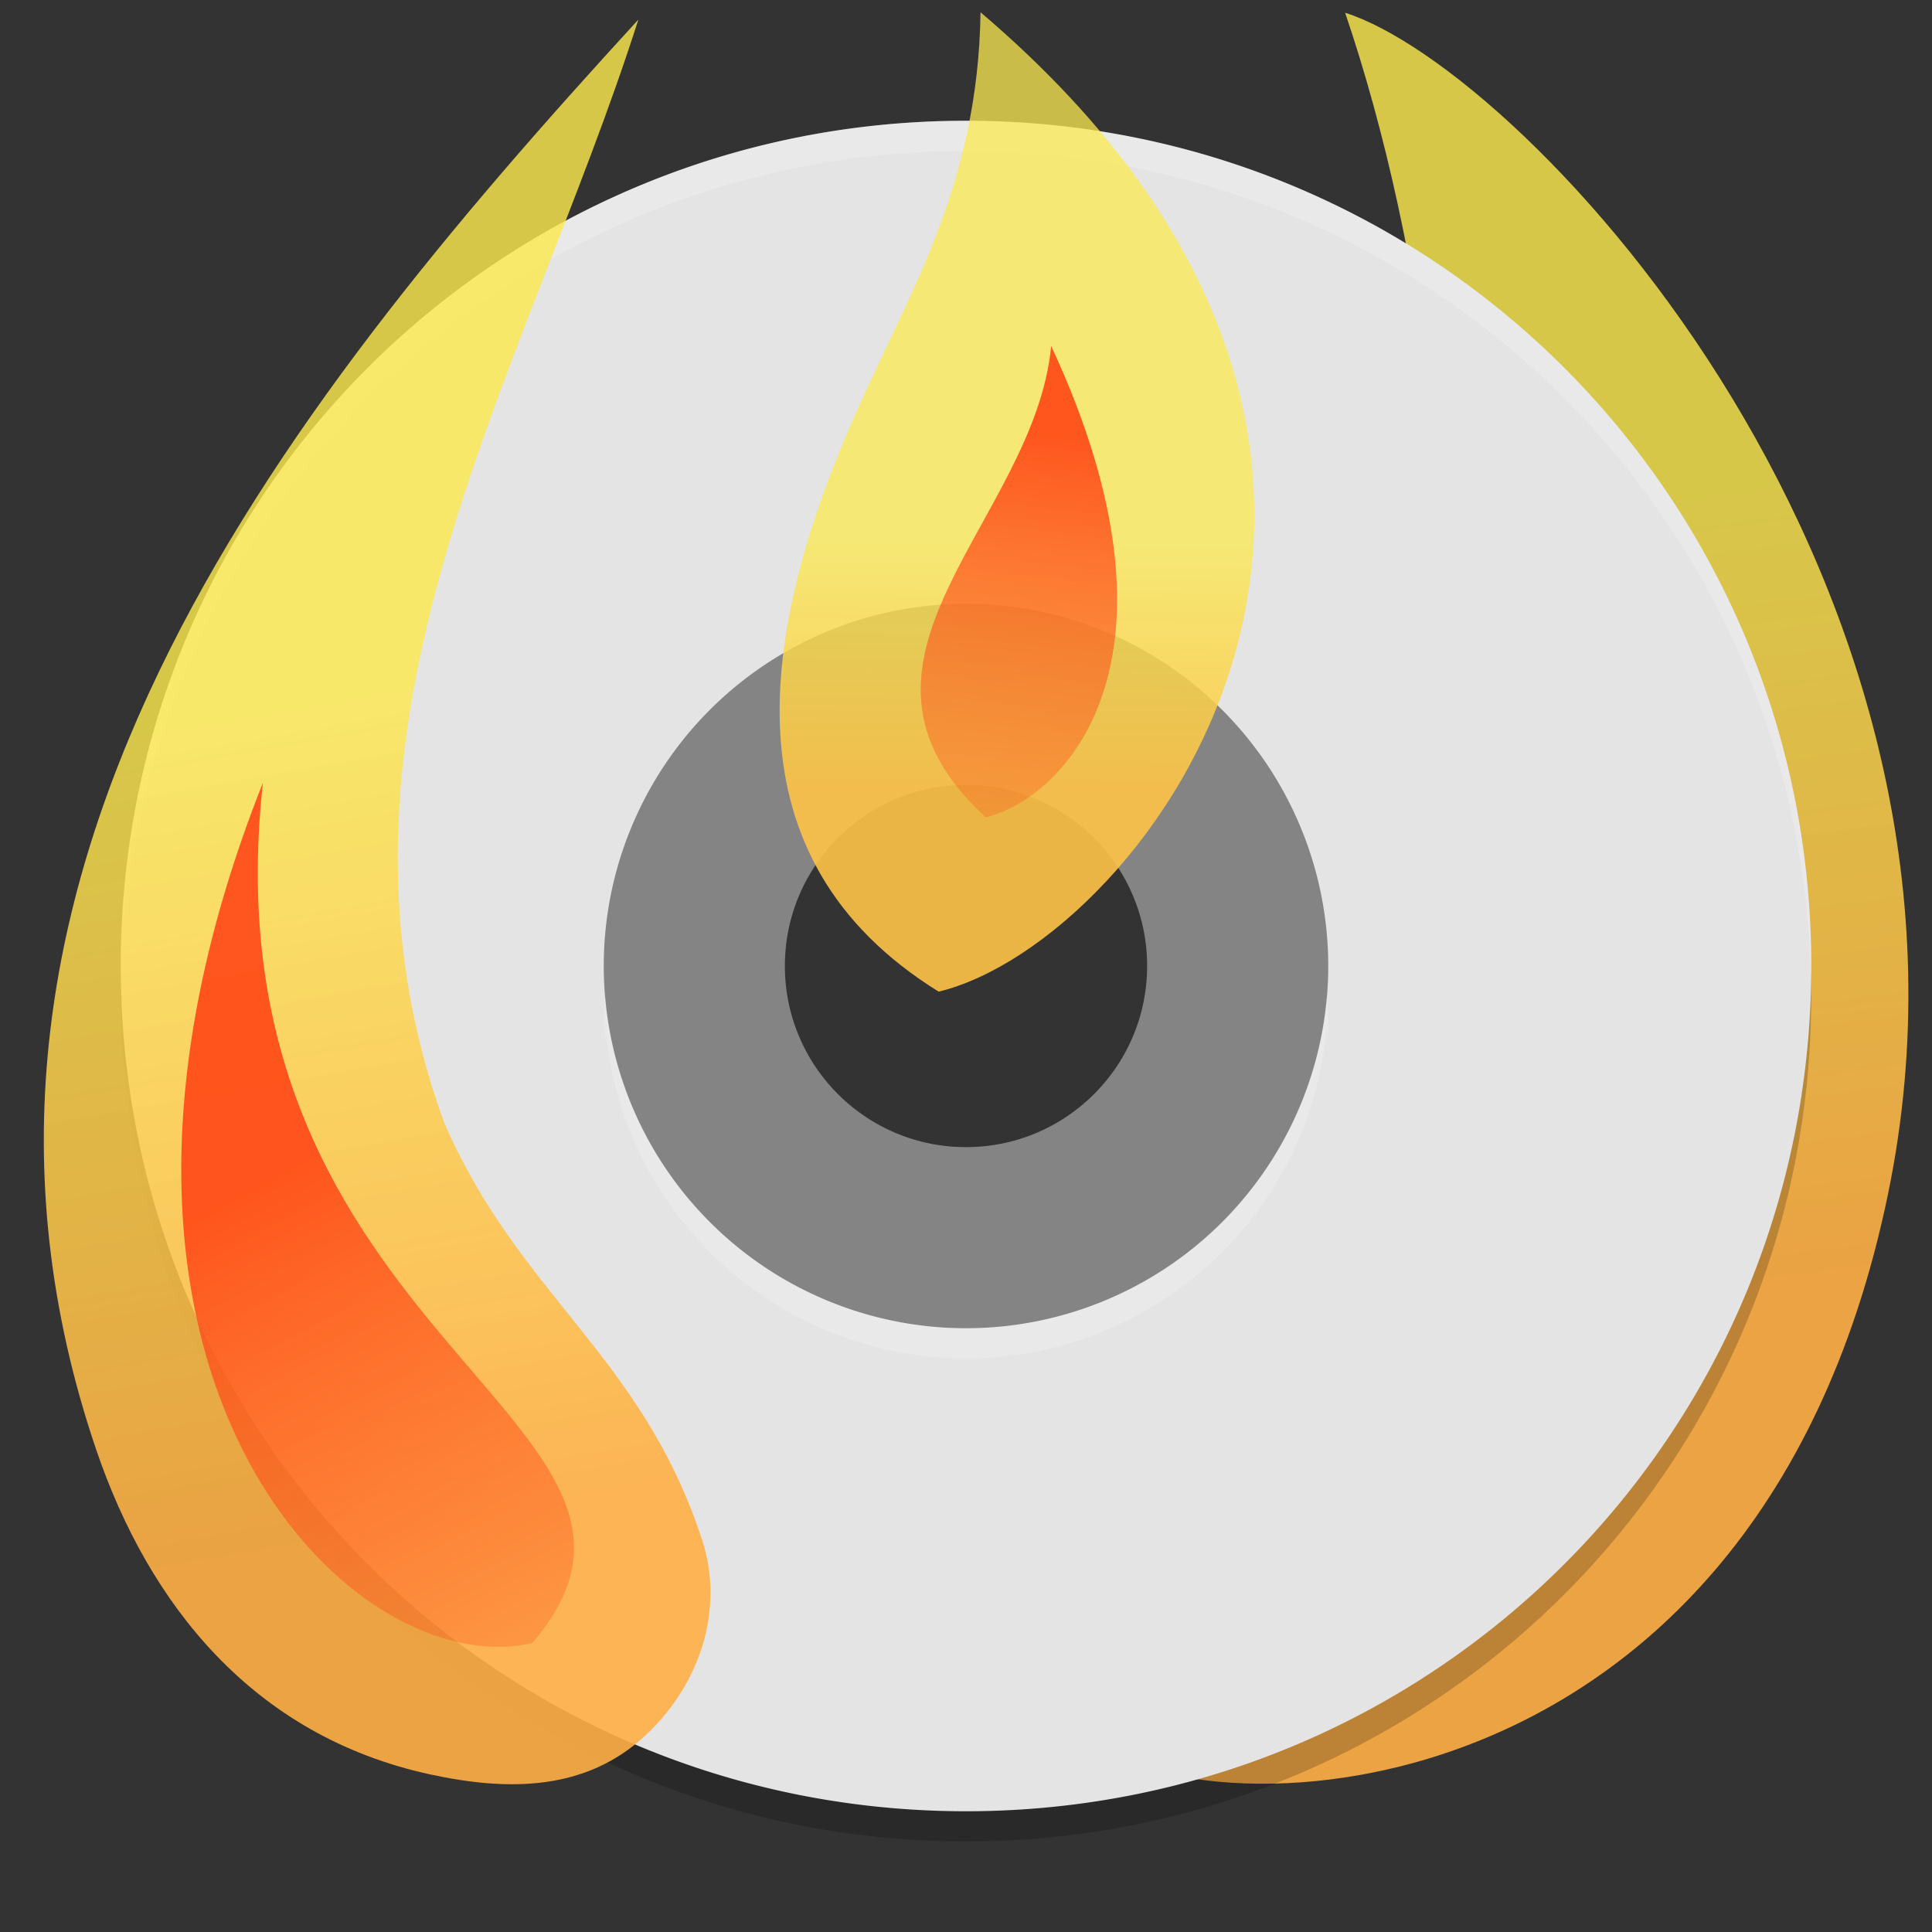<?xml version="1.0" encoding="UTF-8" standalone="no"?>
<svg
   xmlns:dc="http://purl.org/dc/elements/1.1/"
   xmlns:cc="http://creativecommons.org/ns#"
   xmlns:rdf="http://www.w3.org/1999/02/22-rdf-syntax-ns#"
   xmlns:svg="http://www.w3.org/2000/svg"
   xmlns="http://www.w3.org/2000/svg"
   xmlns:xlink="http://www.w3.org/1999/xlink"
   xmlns:sodipodi="http://sodipodi.sourceforge.net/DTD/sodipodi-0.dtd"
   xmlns:inkscape="http://www.inkscape.org/namespaces/inkscape"
   width="64"
   height="64"
   version="1"
   id="svg16"
   sodipodi:docname="brasero.svg"
   inkscape:version="0.92.3 (2405546, 2018-03-11)">
  <rect width="100%" height="100%" fill="#333333" stroke="none"/>
  <defs
     id="defs20">
    <linearGradient
       id="linearGradient4040">
      <stop
         offset="0"
         style="stop-color:#ff7a35;stop-opacity:1"
         id="stop4042" />
      <stop
         offset="1"
         style="stop-color:#f0431a;stop-opacity:1"
         id="stop4044" />
    </linearGradient>
    <linearGradient
       id="linearGradient4067-0-2">
      <stop
         id="stop4069-2-9"
         style="stop-color:#ffe452;stop-opacity:1"
         offset="0" />
      <stop
         id="stop4071-8-9"
         style="stop-color:#ffeb41;stop-opacity:0"
         offset="1" />
    </linearGradient>
    <linearGradient
       inkscape:collect="always"
       xlink:href="#linearGradient3193-1"
       id="linearGradient3203"
       gradientUnits="userSpaceOnUse"
       x1="24.533"
       y1="9.339"
       x2="22.547"
       y2="32.045"
       gradientTransform="matrix(0.53,0,0,0.673,20.749,7.942)" />
    <linearGradient
       inkscape:collect="always"
       id="linearGradient3193-1">
      <stop
         style="stop-color:#ff4d19;stop-opacity:1;"
         offset="0"
         id="stop3195-2" />
      <stop
         style="stop-color:#ff4d19;stop-opacity:0.175"
         offset="1"
         id="stop3197-2" />
    </linearGradient>
    <linearGradient
       inkscape:collect="always"
       xlink:href="#linearGradient3343"
       id="linearGradient3341"
       x1="23.413"
       y1="17.026"
       x2="23.359"
       y2="23.209"
       gradientUnits="userSpaceOnUse"
       gradientTransform="matrix(1.301,0,0,1.301,1.879,-4.149)" />
    <linearGradient
       id="linearGradient3343"
       inkscape:collect="always">
      <stop
         id="stop3345"
         offset="0"
         style="stop-color:#fce94f;stop-opacity:0.833" />
      <stop
         id="stop3347"
         offset="1"
         style="stop-color:#fec446;stop-opacity:1" />
    </linearGradient>
    <linearGradient
       inkscape:collect="always"
       xlink:href="#linearGradient3193-1"
       id="linearGradient3199"
       x1="7.735"
       y1="31.256"
       x2="15.29"
       y2="45.574"
       gradientUnits="userSpaceOnUse"
       gradientTransform="matrix(1.303,0,0,1.3,-1.77,-1.48)" />
    <linearGradient
       y2="40.504"
       x2="11.766"
       y1="19.355"
       x1="8.001"
       gradientTransform="matrix(1.286,0,0,1.279,-1.513,-1.355)"
       gradientUnits="userSpaceOnUse"
       id="linearGradient3323"
       xlink:href="#linearGradient3297-2"
       inkscape:collect="always" />
    <linearGradient
       id="linearGradient3297-2">
      <stop
         style="stop-color:#fce94f;stop-opacity:0.905"
         offset="0"
         id="stop3310" />
      <stop
         style="stop-color:#ffaf45;stop-opacity:1;"
         offset="1"
         id="stop3301-9" />
    </linearGradient>
    <linearGradient
       y2="31.996"
       x2="41.335"
       y1="12.519"
       x1="38.884"
       gradientTransform="matrix(1.334,0,0,1.334,2.523,-0.243)"
       gradientUnits="userSpaceOnUse"
       id="linearGradient3206"
       xlink:href="#linearGradient3297-2"
       inkscape:collect="always" />
  </defs>
  <sodipodi:namedview
     pagecolor="#ffffff"
     bordercolor="#666666"
     borderopacity="1"
     objecttolerance="10"
     gridtolerance="10"
     guidetolerance="10"
     inkscape:pageopacity="0"
     inkscape:pageshadow="2"
     inkscape:window-width="1920"
     inkscape:window-height="1009"
     id="namedview18"
     showgrid="false"
     inkscape:zoom="12.294903"
     inkscape:cx="22.999039"
     inkscape:cy="36.95716"
     inkscape:window-x="0"
     inkscape:window-y="34"
     inkscape:window-maximized="1"
     inkscape:current-layer="svg16" />
  <path
     style="opacity:0.9;fill:url(#linearGradient3206);fill-opacity:1;fill-rule:nonzero;stroke:none;stroke-width:1.334;stroke-linecap:round;stroke-linejoin:round;stroke-miterlimit:4;stroke-dasharray:none;stroke-opacity:1"
     d="M 35.668,57.207 C 38.311,60.782 58.021,61.336 62.535,39.593 66.719,19.439 50.56,2.332 44.559,0.422 49.896,16.122 50.341,43.484 35.668,57.207 Z"
     id="path1066"
     sodipodi:nodetypes="cscc"
     inkscape:connector-curvature="0" />
  <path
     style="opacity:0.2"
     d="M 32,5 C 16.488,5 4,17.488 4,33 4,48.512 16.488,61 32,61 47.512,61 60,48.512 60,33 60,17.488 47.512,5 32,5 Z m 0,16 A 12,12 0 0 1 44,33 12,12 0 0 1 32,45 12,12 0 0 1 20,33 12,12 0 0 1 32,21 Z"
     id="path2" />
  <path
     style="fill:#848484"
     d="M 32,17 A 15,15 0 0 0 17,32 15,15 0 0 0 32,47 15,15 0 0 0 47,32 15,15 0 0 0 32,17 Z m 0,9 c 3.314,0 6,2.686 6,6 0,3.314 -2.686,6 -6,6 -3.314,0 -6,-2.686 -6,-6 0,-3.314 2.686,-6 6,-6 z"
     id="path4" />
  <path
     style="fill:#e4e4e4"
     d="M 32,4 C 16.488,4 4,16.488 4,32 4,47.512 16.488,60 32,60 47.512,60 60,47.512 60,32 60,16.488 47.512,4 32,4 Z m 0,16 A 12,12 0 0 1 44,32 12,12 0 0 1 32,44 12,12 0 0 1 20,32 12,12 0 0 1 32,20 Z"
     id="path6" />
  <path
     style="opacity:0.2;fill:#ffffff"
     d="M 32 4 C 16.488 4 4 16.488 4 32 C 4 32.114 4.011 32.224 4.018 32.336 C 4.369 17.134 16.711 5 32 5 C 47.288 5 59.631 17.132 59.984 32.332 C 59.991 32.221 60 32.112 60 32 C 60 16.488 47.512 4 32 4 z M 20.051 32.996 A 12 12 0 0 0 20 34 A 12 12 0 0 0 20.025 34.5 A 12 12 0 0 1 20.051 33.996 A 12 12 0 0 0 32 45 A 12 12 0 0 0 43.949 34.004 A 12 12 0 0 1 43.979 34.596 A 12 12 0 0 0 44 34 A 12 12 0 0 0 43.949 33.004 A 12 12 0 0 1 32 44 A 12 12 0 0 1 20.051 32.996 z"
     id="path8" />
  <path
     style="opacity:0.9;fill:url(#linearGradient3323);fill-opacity:1;fill-rule:nonzero;stroke:none;stroke-width:1.301;stroke-linecap:square;stroke-linejoin:round;stroke-miterlimit:4;stroke-dasharray:none;stroke-opacity:1"
     d="m 14.708,37.171 c 2.45,5.677 6.474,7.69 8.484,13.645 0.846,2.321 0.083,4.908 -1.812,6.673 -1.98,1.844 -4.549,1.854 -7.146,1.287 C 8.369,57.496 4.924,53.135 3.185,48.017 -3.161,29.333 9.074,13.818 21.146,0.649 17.401,12.404 9.968,24.16 14.708,37.171 Z"
     id="path1064"
     sodipodi:nodetypes="ccssscc"
     inkscape:connector-curvature="0" />
  <path
     style="opacity:0.946;fill:url(#linearGradient3199);fill-opacity:1;fill-rule:evenodd;stroke:none"
     d="M 8.709,25.93 C 1.015,45.324 11.571,55.837 17.634,54.426 23.904,47.098 6.664,44.469 8.709,25.93 Z"
     id="path2220"
     sodipodi:nodetypes="ccc"
     inkscape:connector-curvature="0" />
  <path
     style="opacity:0.9;fill:url(#linearGradient3341);fill-opacity:1;fill-rule:evenodd;stroke:none;stroke-width:1.301;stroke-linecap:round;stroke-linejoin:round;stroke-miterlimit:4;stroke-dasharray:none;stroke-opacity:1"
     d="M 32.481,0.406 C 32.402,6.164 30.071,9.776 28.319,13.754 25.146,20.956 23.985,28.441 31.095,32.85 37.939,31.189 50.007,15.316 32.481,0.406 Z"
     id="path1067"
     sodipodi:nodetypes="cscc"
     inkscape:connector-curvature="0" />
  <path
     style="opacity:0.946;fill:url(#linearGradient3203);fill-opacity:1;fill-rule:evenodd;stroke:none"
     d="m 34.821,11.462 c -0.548,5.821 -7.851,10.396 -2.169,15.611 2.593,-0.62 7.047,-5.132 2.169,-15.611 z"
     id="path3201"
     sodipodi:nodetypes="ccc"
     inkscape:connector-curvature="0" />
</svg>
